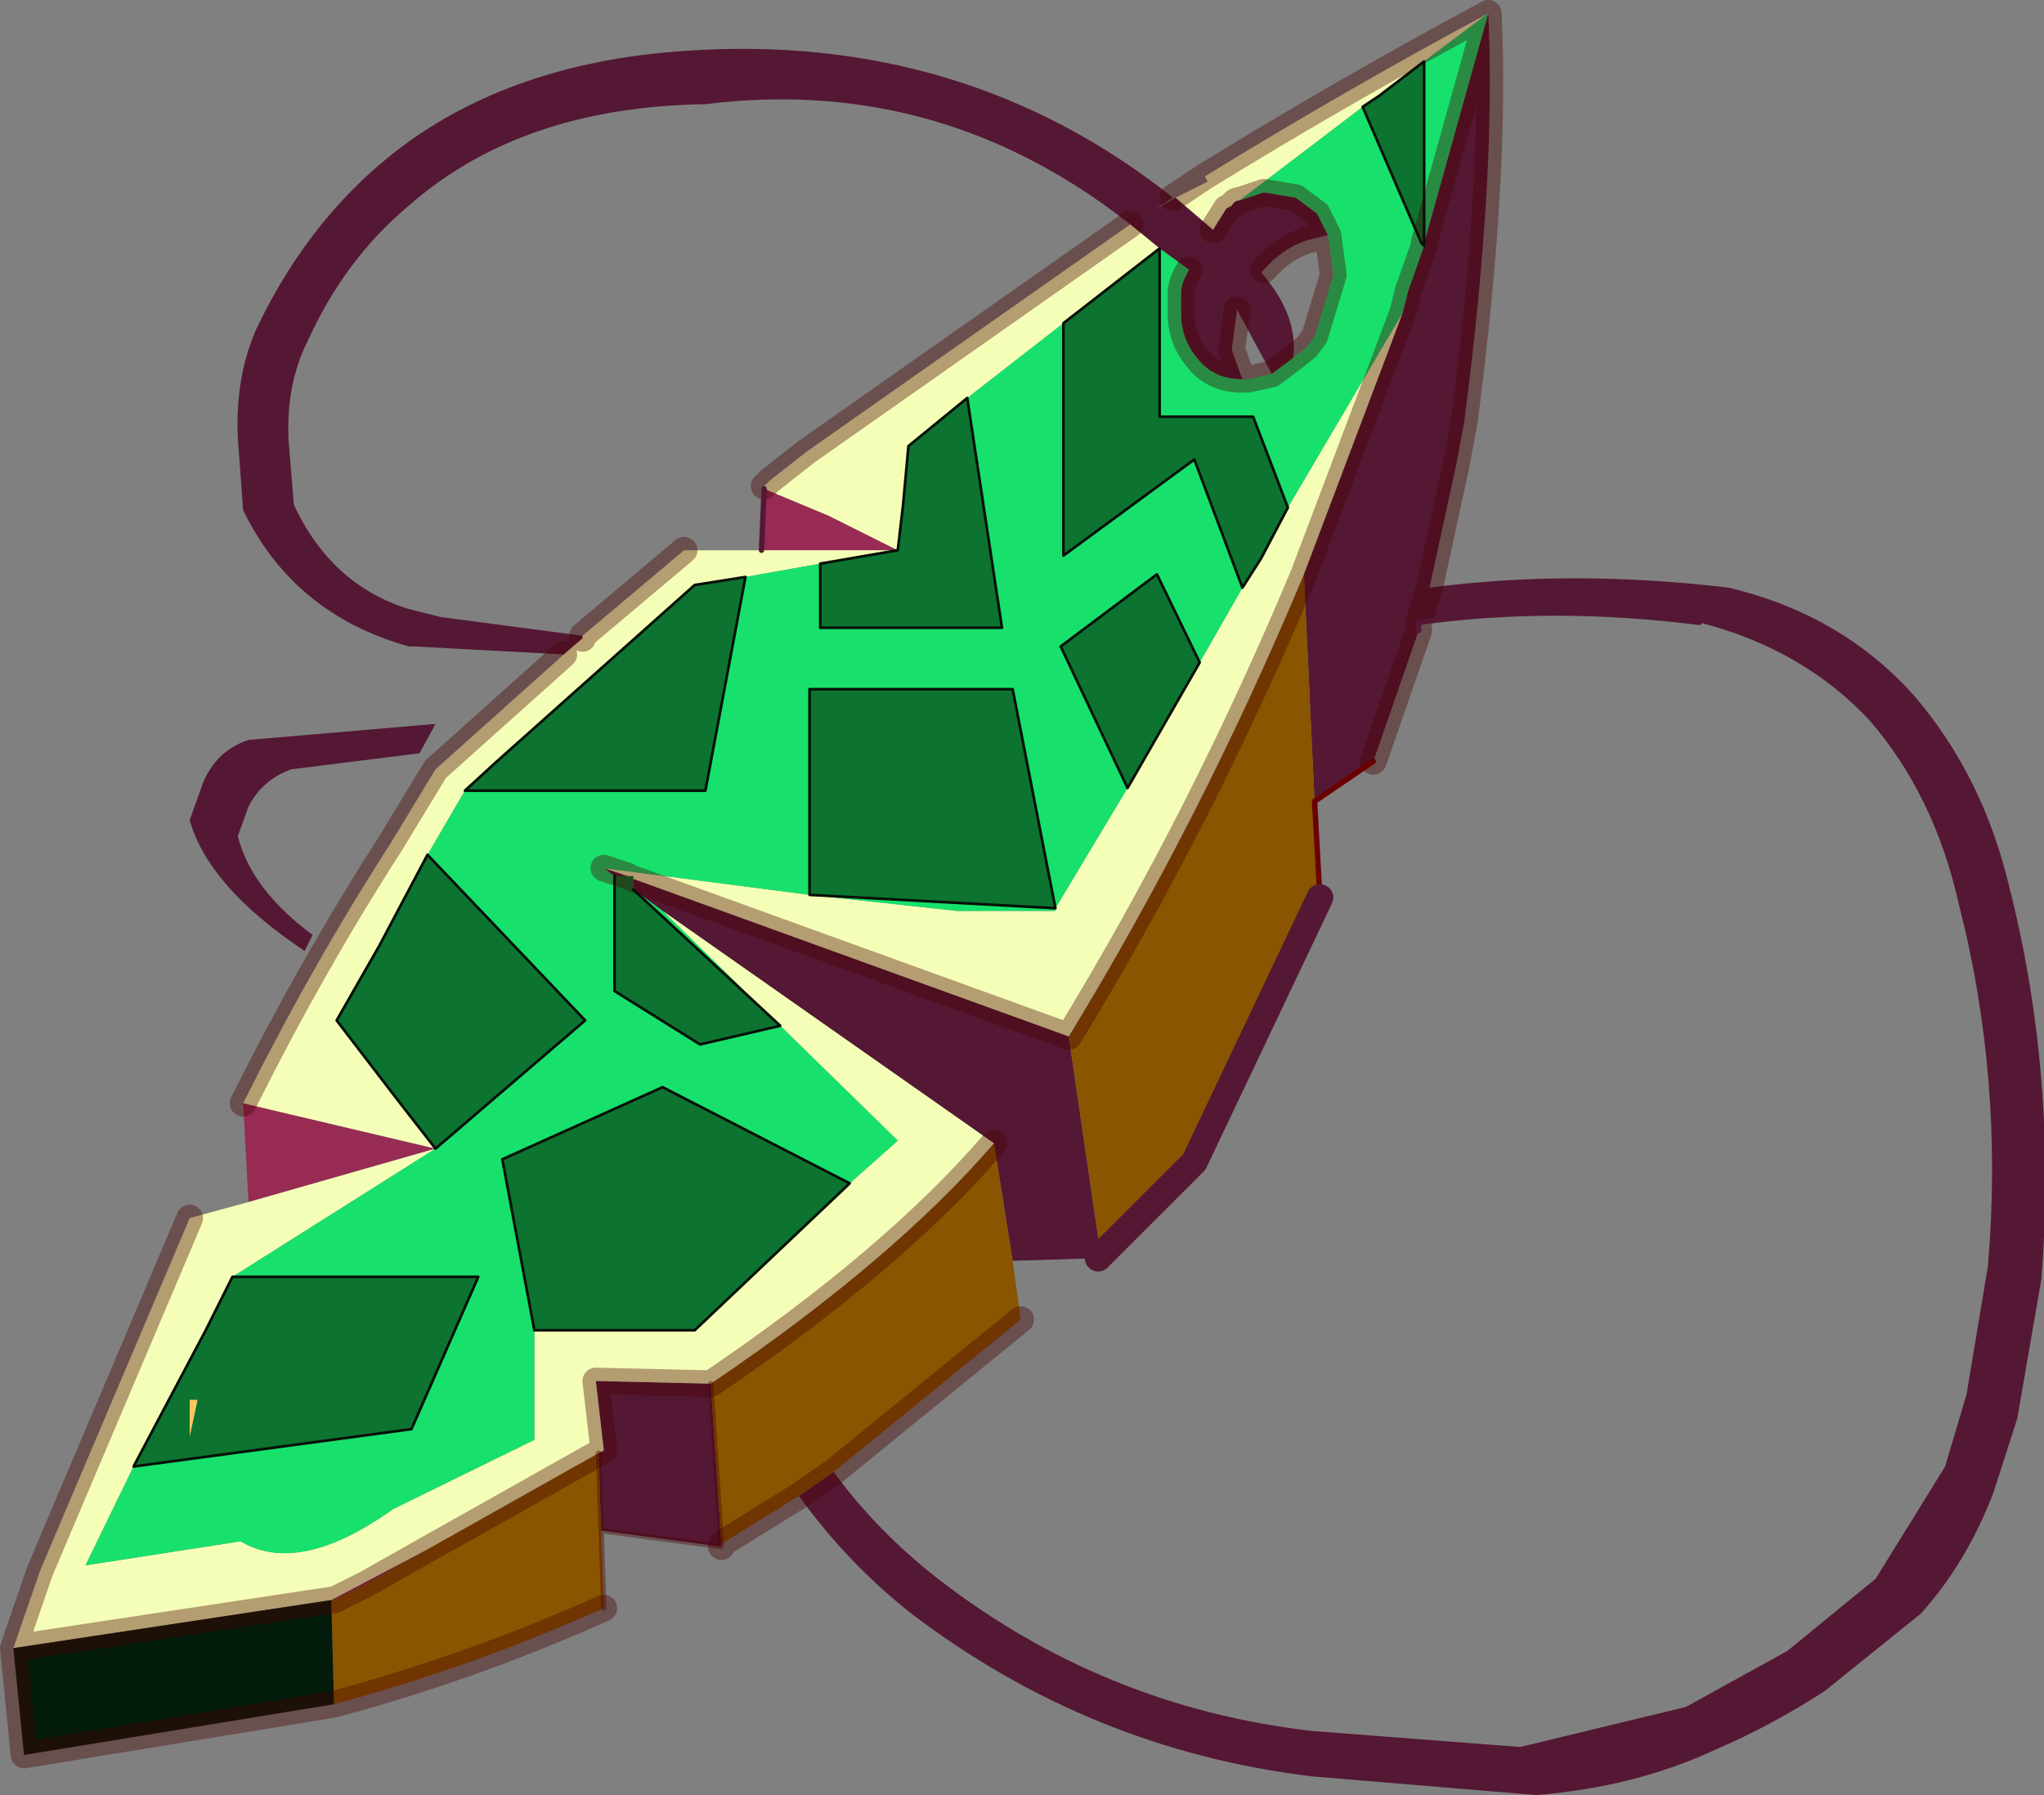 <?xml version="1.0" encoding="UTF-8" standalone="no"?>
<svg xmlns:xlink="http://www.w3.org/1999/xlink" height="33.6px" width="38.25px" xmlns="http://www.w3.org/2000/svg">
  <rect width="100%" height="100%" fill="#808080" stroke="none"/>
  <g transform="matrix(1.0, 0.0, 0.0, 1.0, -0.55, -4.25)">
    <path d="M14.85 13.4 L16.05 13.9 17.35 14.55 16.15 14.55 14.8 14.55 14.85 13.4 M5.2 26.75 L5.1 24.9 8.7 25.75 5.2 26.75 M8.55 33.25 L7.4 33.9 6.8 34.2 6.75 34.2 8.55 33.25" fill="#972b54" fill-rule="evenodd" stroke="none"/>
    <path d="M22.55 7.95 L23.25 8.55 23.5 8.15 23.6 8.1 Q23.65 8.0 23.75 8.0 L24.2 7.85 24.8 7.95 25.2 8.25 25.4 8.65 25.0 8.75 Q24.55 8.9 24.2 9.3 L24.15 9.35 Q24.85 10.15 24.75 10.95 L24.35 11.25 23.7 10.05 23.6 10.8 23.8 11.35 Q23.25 11.35 22.95 10.95 22.65 10.6 22.65 10.1 L22.65 9.75 Q22.65 9.55 22.8 9.3 L22.25 8.9 21.7 8.45 Q18.15 5.65 13.75 6.2 10.3 6.25 8.2 8.1 7.0 9.1 6.3 10.65 5.9 11.45 5.95 12.5 L6.05 13.7 Q6.75 15.2 8.2 15.65 L8.8 15.8 11.45 16.15 11.45 16.2 11.1 16.5 8.3 16.35 8.2 16.35 Q6.05 15.75 5.1 13.8 L5.0 12.45 Q4.95 11.3 5.35 10.4 6.4 8.2 8.2 6.9 10.3 5.4 13.4 5.2 18.6 4.85 22.5 7.95 L22.2 8.15 22.55 7.95 M26.8 10.1 L26.9 9.7 27.2 8.85 27.2 8.8 28.4 4.5 Q28.55 7.55 27.95 12.15 L27.8 12.95 27.3 15.25 27.1 15.9 27.3 15.25 Q29.95 14.9 32.9 15.25 35.0 15.75 36.35 17.25 37.65 18.75 38.15 20.85 39.05 24.4 38.75 28.2 L38.3 30.8 37.85 32.2 Q37.35 33.5 36.5 34.45 L34.7 35.9 Q33.7 36.55 32.65 37.0 31.15 37.7 29.3 37.85 L25.1 37.5 Q20.95 37.0 17.6 34.45 16.4 33.5 15.5 32.25 L16.15 31.8 Q16.95 32.9 18.1 33.8 21.2 36.2 25.1 36.65 L29.0 36.95 32.1 36.2 34.0 35.15 35.65 33.8 36.95 31.7 37.35 30.35 37.75 27.95 Q38.05 24.45 37.2 21.15 36.75 19.15 35.55 17.75 34.3 16.4 32.35 15.9 29.6 15.55 27.1 15.9 L27.1 16.05 26.25 18.5 25.15 19.25 24.95 15.0 26.65 10.5 26.8 10.1 M11.85 20.5 L12.3 20.65 12.05 20.65 11.85 20.5 M12.4 20.7 L20.55 23.65 21.15 27.75 21.1 27.8 19.5 27.85 19.15 25.65 12.95 21.3 12.4 20.9 12.4 20.7 M14.05 33.15 L14.05 33.2 11.8 32.9 11.75 31.45 11.85 31.4 11.7 30.1 13.85 30.15 14.05 33.15 M5.2 18.1 L8.7 17.8 8.4 18.35 6.0 18.65 Q5.45 18.85 5.2 19.35 L5.0 19.9 Q5.25 20.9 6.4 21.75 L6.25 22.05 Q4.45 20.85 4.1 19.6 L4.35 18.9 Q4.6 18.3 5.2 18.1" fill="#541834" fill-rule="evenodd" stroke="none"/>
    <path d="M24.95 15.0 L25.15 19.25 25.25 21.05 22.9 26.0 21.15 27.75 20.55 23.65 Q23.05 19.55 24.95 15.0 M16.15 31.8 L15.5 32.25 14.05 33.15 13.85 30.15 Q17.25 27.85 19.15 25.65 L19.5 27.85 19.65 28.95 16.15 31.8 M11.8 32.9 L11.85 34.35 Q9.4 35.45 6.8 36.15 L6.75 34.2 6.8 34.2 7.4 33.9 8.55 33.25 11.75 31.45 11.8 32.9" fill="#895501" fill-rule="evenodd" stroke="none"/>
    <path d="M4.25 30.45 L4.1 31.15 4.1 30.45 4.25 30.45" fill="#ffc95b" fill-rule="evenodd" stroke="none"/>
    <path d="M28.4 4.5 L27.2 5.4 26.35 6.05 26.05 6.25 23.75 8.0 Q23.65 8.0 23.6 8.1 L23.5 8.15 23.25 8.55 22.55 7.95 23.15 7.65 23.1 7.55 Q25.7 5.95 28.4 4.5 M21.7 8.45 L22.25 8.9 20.45 10.3 18.65 11.7 17.55 12.6 17.45 13.7 17.35 14.55 16.05 13.9 14.85 13.4 14.85 13.35 14.95 13.25 15.65 12.7 21.7 8.45 M24.65 13.75 L26.8 10.1 26.65 10.5 24.95 15.0 Q23.05 19.55 20.55 23.65 L12.4 20.7 12.4 20.65 12.3 20.65 11.85 20.5 15.7 21.0 18.45 21.3 20.3 21.3 20.3 21.25 21.65 19.0 23.0 16.65 23.8 15.25 24.15 14.7 24.65 13.75 M11.1 16.5 L11.45 16.2 11.45 16.15 13.35 14.55 14.8 14.55 16.15 14.55 17.35 14.55 15.9 14.8 14.5 15.05 13.55 15.2 9.85 18.5 9.25 19.05 8.55 20.25 7.65 21.95 6.85 23.35 8.0 24.85 8.7 25.75 4.9 28.15 4.4 29.15 3.05 31.7 2.15 33.55 5.05 33.1 Q6.15 33.75 7.9 32.5 L10.55 31.2 10.55 29.15 11.7 29.15 10.55 29.15 11.7 29.15 13.55 29.15 16.45 26.4 17.35 25.6 15.15 23.45 12.95 21.3 19.15 25.65 Q17.25 27.85 13.85 30.15 L11.7 30.1 11.85 31.4 11.75 31.45 8.55 33.25 6.75 34.2 0.8 35.1 1.3 33.65 4.1 27.05 5.2 26.75 8.7 25.75 8.0 24.85 8.7 25.75 5.1 24.9 Q6.4 22.3 7.85 20.05 L8.7 18.65 11.1 16.5 M23.8 15.25 L24.15 14.7 23.8 15.25" fill="#f5feb6" fill-rule="evenodd" stroke="none"/>
    <path d="M26.35 6.05 L27.2 5.4 28.4 4.5 27.2 8.8 27.2 8.85 26.9 9.7 26.8 10.1 24.65 13.75 24.0 12.05 22.25 12.05 22.25 8.9 22.8 9.3 Q22.65 9.55 22.65 9.75 L22.65 10.1 Q22.65 10.6 22.95 10.95 23.25 11.35 23.8 11.35 L23.9 11.35 24.35 11.25 24.75 10.95 25.0 10.75 25.15 10.55 25.5 9.4 25.4 8.65 25.2 8.25 24.8 7.95 24.2 7.85 23.75 8.0 26.05 6.25 27.15 8.8 27.2 8.85 27.15 8.8 27.2 8.8 27.2 5.4 26.35 6.05 M17.45 13.7 L17.55 12.6 17.45 13.7 M18.65 11.7 L20.45 10.3 20.45 14.65 22.9 12.85 23.8 15.25 23.0 16.65 22.2 15.0 20.4 16.35 21.65 19.0 20.3 21.25 20.3 21.3 18.45 21.3 15.7 21.0 11.85 20.5 12.05 20.65 12.05 22.8 13.65 23.8 15.15 23.45 17.35 25.6 16.45 26.4 12.95 24.6 9.95 25.95 10.55 29.15 10.55 31.2 7.9 32.5 Q6.15 33.75 5.05 33.1 L2.15 33.55 3.05 31.7 8.25 31.0 9.5 28.15 4.9 28.15 8.7 25.75 11.5 23.35 8.55 20.25 9.25 19.05 9.85 18.5 9.25 19.05 13.75 19.05 14.5 15.05 13.55 15.2 14.5 15.05 15.9 14.8 15.9 16.0 19.3 16.0 18.65 11.7 M6.85 23.35 L7.65 21.95 6.85 23.35 M15.7 21.0 L20.3 21.25 19.5 17.15 15.7 17.15 15.7 21.0 M12.4 20.9 L12.95 21.3 15.15 23.45 12.4 20.9 M4.9 28.15 L4.4 29.15 4.9 28.15" fill="#17e16c" fill-rule="evenodd" stroke="none"/>
    <path d="M26.05 6.25 L26.35 6.05 27.2 5.4 27.2 8.8 27.15 8.8 26.05 6.25 M22.25 8.9 L22.25 12.05 24.0 12.05 24.65 13.75 24.15 14.7 23.8 15.25 22.9 12.85 20.45 14.65 20.45 10.3 22.25 8.9 M17.35 14.55 L17.45 13.7 17.55 12.6 18.65 11.7 19.3 16.0 15.9 16.0 15.9 14.8 17.35 14.55 M23.0 16.65 L21.65 19.0 20.4 16.35 22.2 15.0 23.0 16.65 M12.3 20.65 L12.4 20.65 12.4 20.7 12.4 20.9 15.15 23.45 13.65 23.8 12.05 22.8 12.05 20.65 12.3 20.65 M8.55 20.25 L11.5 23.35 8.7 25.75 8.0 24.85 6.85 23.35 7.65 21.95 8.55 20.25 M4.9 28.15 L9.5 28.15 8.25 31.0 3.05 31.7 4.4 29.15 4.9 28.15 M10.55 29.15 L9.95 25.95 12.95 24.6 16.45 26.4 13.55 29.15 11.7 29.15 10.55 29.15 M9.25 19.05 L9.85 18.5 13.55 15.2 14.5 15.05 13.75 19.05 9.25 19.05 M15.7 21.0 L15.7 17.15 19.5 17.15 20.3 21.25 15.7 21.0 M4.25 30.45 L4.1 30.45 4.1 31.15 4.25 30.45" fill="#0c7430" fill-rule="evenodd" stroke="none"/>
    <path d="M6.8 36.15 L1.0 37.1 0.8 35.1 6.75 34.2 6.8 36.15" fill="#031b0b" fill-rule="evenodd" stroke="none"/>
    <path d="M28.4 4.5 Q25.7 5.95 23.1 7.55 L22.5 7.95 M23.25 8.55 L23.5 8.15 23.6 8.1 Q23.65 8.0 23.75 8.0 L24.2 7.85 24.8 7.95 25.2 8.25 25.4 8.65 25.5 9.4 25.15 10.55 25.0 10.75 24.75 10.95 24.35 11.25 23.9 11.35 23.8 11.35 23.6 10.8 23.7 10.05 M22.8 9.3 Q22.65 9.55 22.65 9.75 L22.65 10.1 Q22.65 10.6 22.95 10.95 23.25 11.35 23.8 11.35 M24.2 9.3 Q24.55 8.9 25.0 8.75 L25.4 8.65 M26.8 10.1 L26.9 9.7 27.2 8.85 27.2 8.8 28.4 4.5 Q28.55 7.55 27.95 12.15 L27.8 12.95 27.3 15.25 27.1 15.9 M11.45 16.2 L11.45 16.15 13.35 14.55 M21.7 8.45 L15.65 12.7 14.95 13.25 14.85 13.35 M26.8 10.1 L26.65 10.5 24.95 15.0 Q23.05 19.55 20.55 23.65 L12.4 20.7 M26.25 18.5 L27.1 16.05 M11.85 20.5 L12.3 20.65 M16.15 31.8 L15.5 32.25 14.05 33.15 14.05 33.2 M11.85 34.35 Q9.4 35.45 6.8 36.15 L1.0 37.1 0.8 35.1 1.3 33.65 4.1 27.05 M5.1 24.9 Q6.4 22.3 7.85 20.05 L8.7 18.65 11.1 16.5 M19.65 28.95 L16.15 31.8 M11.75 31.45 L11.85 31.4 11.7 30.1 13.85 30.15 Q17.25 27.85 19.15 25.65 M11.75 31.45 L8.55 33.25 7.4 33.9 6.8 34.2 6.75 34.2 0.8 35.1" fill="none" stroke="#470000" stroke-linecap="round" stroke-linejoin="round" stroke-opacity="0.38" stroke-width="0.5"/>
    <path d="M14.05 33.2 L11.8 32.9 11.85 34.35 M11.8 32.9 L11.75 31.45 M13.85 30.15 L14.05 33.15" fill="none" stroke="#470000" stroke-linecap="round" stroke-linejoin="round" stroke-opacity="0.38" stroke-width="0.1"/>
    <path d="M25.15 19.25 L26.25 18.5 M25.25 21.05 L25.15 19.25" fill="none" stroke="#6b0000" stroke-linecap="round" stroke-linejoin="round" stroke-width="0.1"/>
    <path d="M27.1 16.05 L27.1 15.9 Q29.6 15.55 32.35 15.9 M14.85 13.4 L14.8 14.55" fill="none" stroke="#541834" stroke-linecap="round" stroke-linejoin="round" stroke-width="0.1"/>
    <path d="M21.1 27.8 L21.15 27.75 22.9 26.0 25.25 21.05" fill="none" stroke="#541834" stroke-linecap="round" stroke-linejoin="round" stroke-width="0.5"/>
    <path d="M26.05 6.25 L26.35 6.05 27.2 5.4 27.2 8.8 M22.25 8.9 L22.25 12.05 24.0 12.05 24.65 13.75 24.15 14.7 23.8 15.25 22.9 12.85 20.45 14.65 20.45 10.3 22.25 8.9 M27.2 8.85 L27.15 8.8 26.05 6.25 M17.35 14.55 L17.45 13.7 17.55 12.6 18.65 11.7 19.3 16.0 15.9 16.0 15.9 14.8 17.35 14.55 M23.0 16.65 L21.65 19.0 20.4 16.35 22.2 15.0 23.0 16.65 M8.55 20.25 L11.5 23.35 8.7 25.75 8.0 24.85 6.85 23.35 7.65 21.95 8.55 20.25 M4.9 28.15 L9.5 28.15 8.25 31.0 3.05 31.7 4.4 29.15 4.9 28.15 M10.55 29.15 L9.95 25.95 12.95 24.6 16.45 26.4 13.55 29.15 11.7 29.15 10.55 29.15 M15.15 23.45 L13.65 23.8 12.05 22.8 12.05 20.65 M9.25 19.05 L9.85 18.5 13.55 15.2 14.5 15.05 13.75 19.05 9.25 19.05 M15.7 21.0 L15.7 17.15 19.5 17.15 20.3 21.25 15.7 21.0 M15.15 23.45 L12.4 20.9" fill="none" stroke="#071007" stroke-linecap="round" stroke-linejoin="round" stroke-width="0.05"/>
  </g>
</svg>
